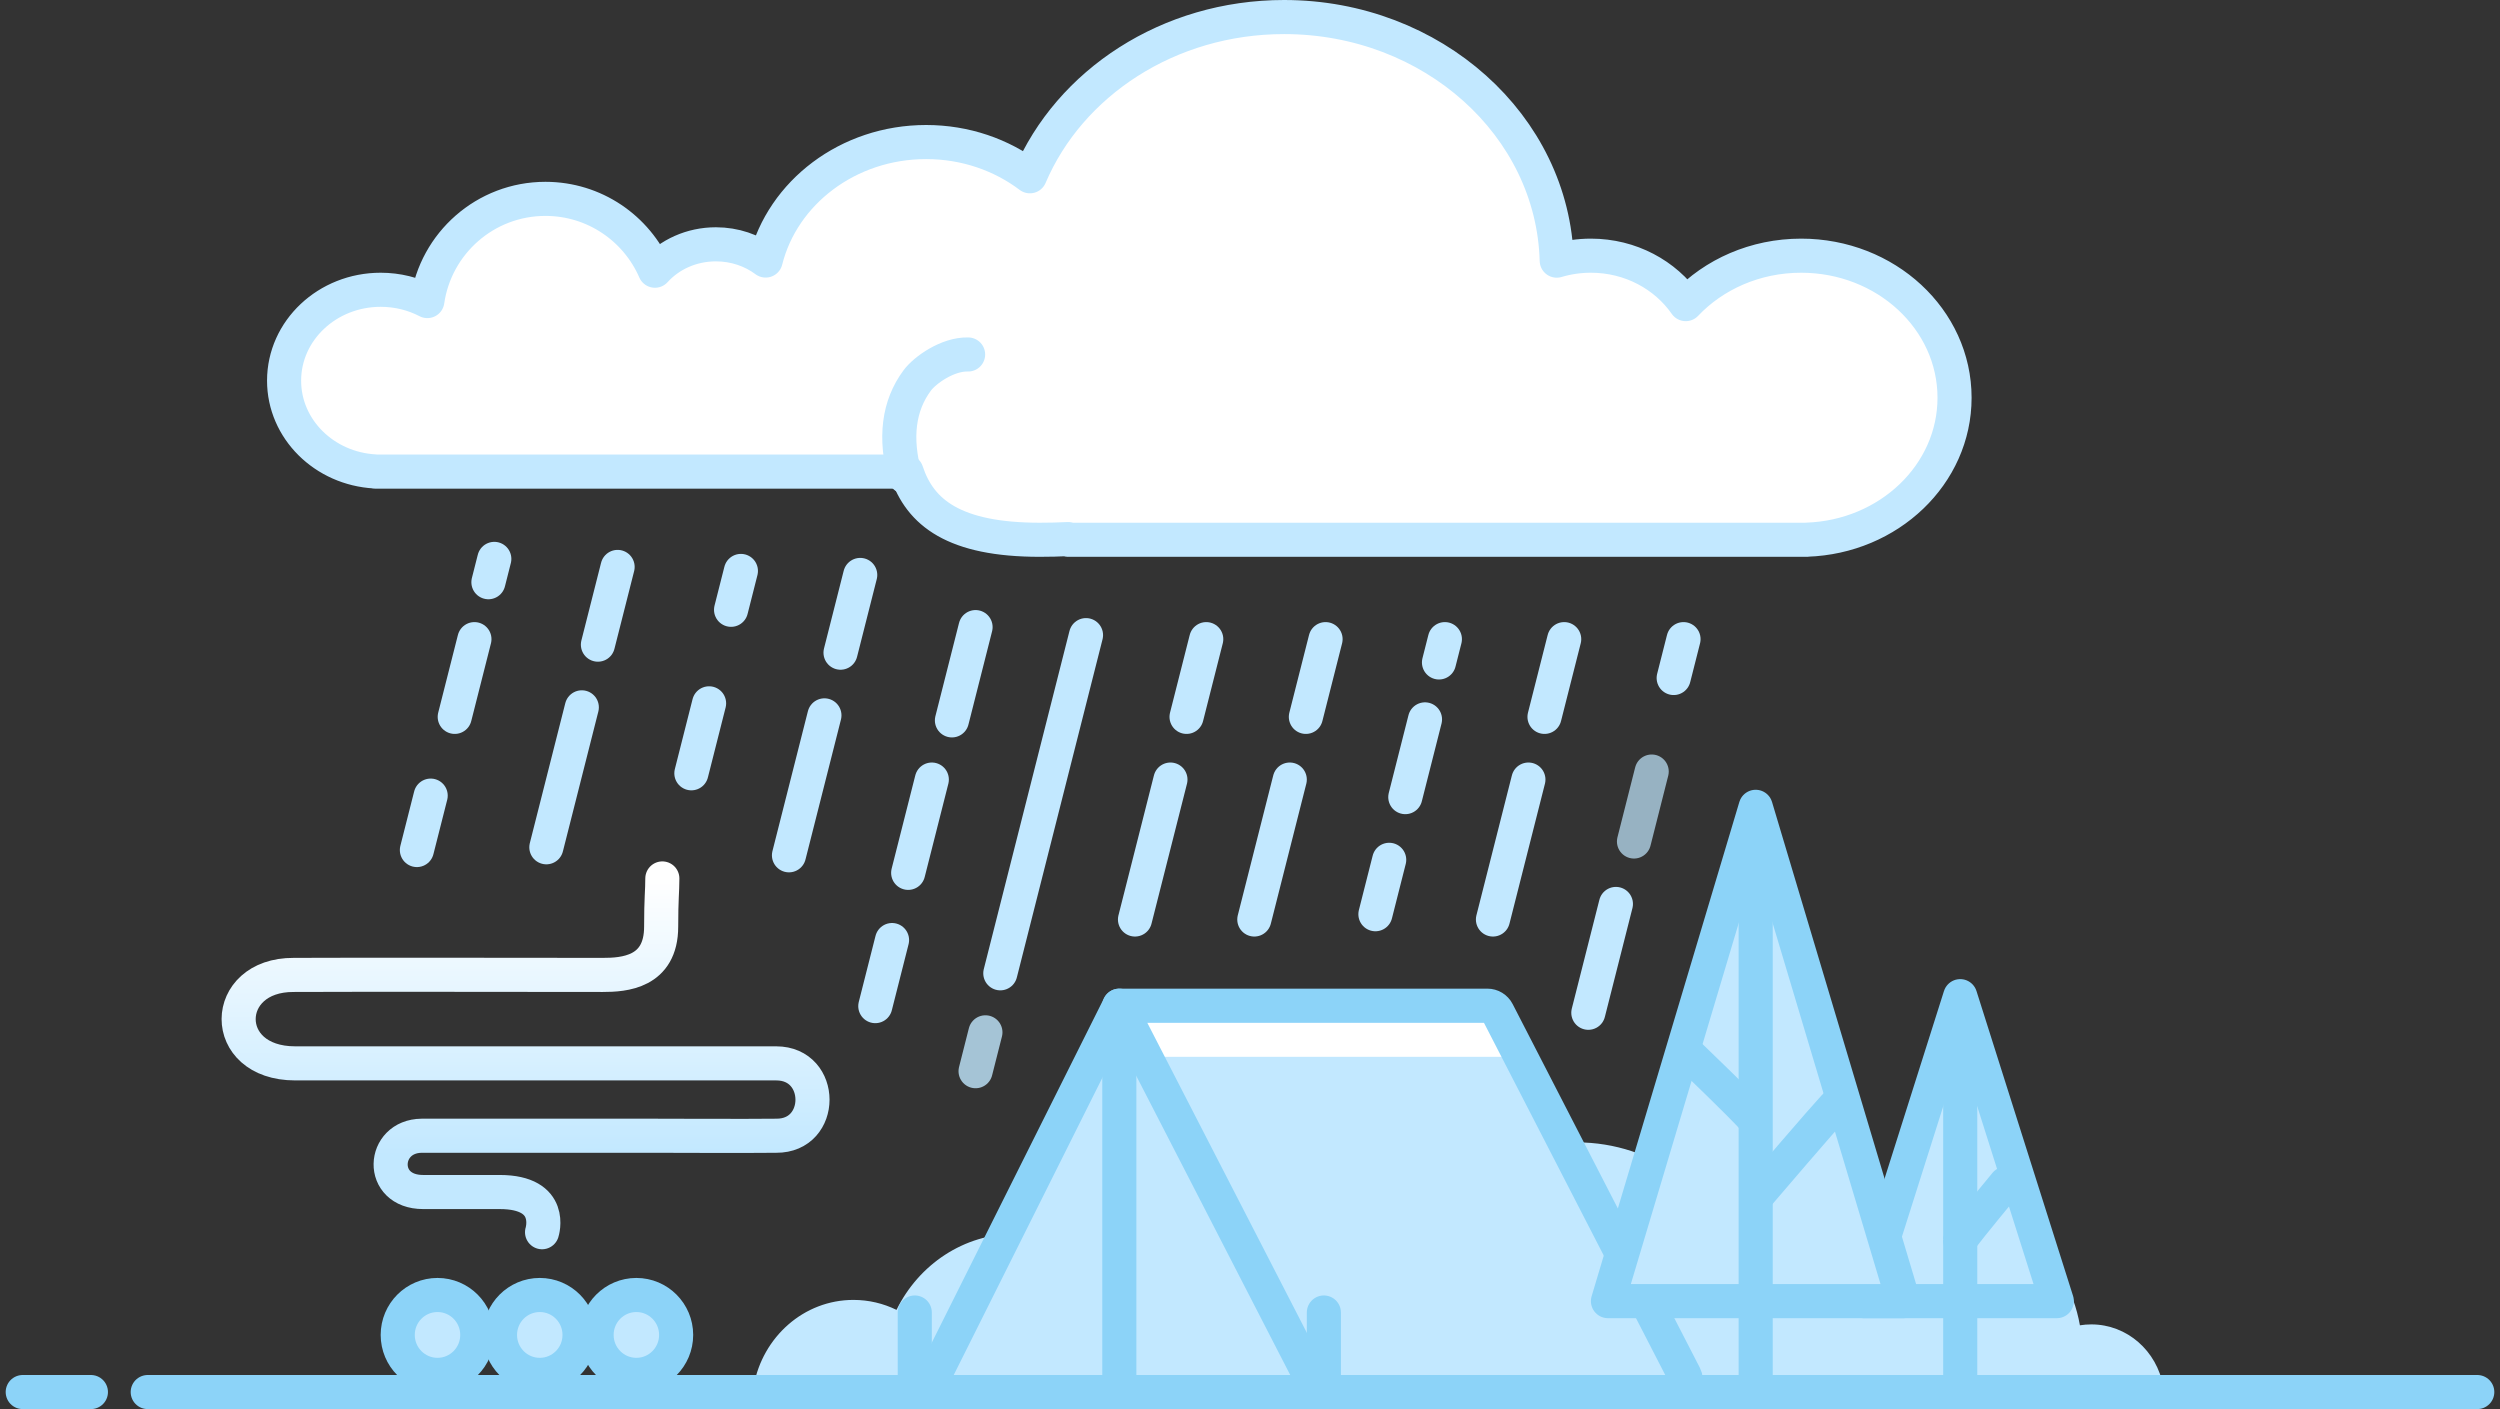 <?xml version="1.0" encoding="UTF-8"?>
<svg width="220px" height="124px" viewBox="0 0 220 124" version="1.1" xmlns="http://www.w3.org/2000/svg" xmlns:xlink="http://www.w3.org/1999/xlink">
    <rect x="0" y="0" width="220" height="124" fill="#333333" stroke="none"/>
    <!-- Generator: Sketch 59.1 (86144) - https://sketch.com -->
    <title>NoEvents</title>
    <desc>Created with Sketch.</desc>
    <defs>
        <linearGradient x1="50%" y1="0%" x2="50%" y2="78.216%" id="linearGradient-1">
            <stop stop-color="#FFFFFF" offset="0%"></stop>
            <stop stop-color="#C2E8FF" offset="100%"></stop>
        </linearGradient>
    </defs>
    <g id="Symbols" stroke="none" stroke-width="1" fill="none" fill-rule="evenodd">
        <g id="NoEvents" transform="translate(-50, -38)">
            <rect id="Rectangle-" fill-opacity="0" fill="#D8D8D8" x="0" y="0" width="300" height="200"></rect>
            <g id="Bush" transform="translate(116, 138.5)" fill="#C2E8FF">
                <g id="BushLightBlue" transform="translate(0.147, 0.028)">
                    <path d="M124.211,21.46 L41.215,21.46 C41.182,21.084 41.165,20.702 41.165,20.316 C41.165,13.411 46.58,7.814 53.259,7.814 C55.095,7.814 56.835,8.237 58.394,8.993 C61.03,3.655 66.401,0 72.599,0 C79.349,0 85.119,4.335 87.443,10.458 C88.303,10.016 89.273,9.767 90.299,9.767 C91.472,9.767 92.571,10.092 93.517,10.659 C95.882,7.279 99.731,5.079 104.076,5.079 C110.464,5.079 115.777,9.831 116.885,16.099 C117.213,16.046 117.548,16.019 117.89,16.019 C121.043,16.019 123.665,18.365 124.211,21.46 L124.211,21.46 Z" id="Bush2LightBlueShape"></path>
                    <path d="M65.597,21.442 C64.223,18.142 61.07,15.834 57.4,15.834 C56.389,15.834 55.417,16.009 54.51,16.332 C52.79,13.617 49.836,11.826 46.481,11.826 C43.272,11.826 40.43,13.465 38.683,15.983 C37.985,15.56 37.173,15.319 36.307,15.319 C35.55,15.319 34.833,15.504 34.198,15.833 C32.482,11.273 28.221,8.043 23.236,8.043 C18.66,8.043 14.693,10.766 12.746,14.742 C11.595,14.178 10.31,13.864 8.955,13.864 C4.59,13.864 0.957,17.128 0.178,21.442 L65.597,21.442 L65.597,21.442 Z" id="Bush1LightBlueShape"></path>
                </g>
            </g>
            <g id="Tent" transform="translate(52, 126.5)">
                <g id="TentLightBlue" transform="translate(80, 0)" fill="#C2E8FF">
                    <polygon id="TentBkgd" points="16.731 0.169 49.604 0.169 66.572 33.582 0.079 33.582"></polygon>
                </g>
                <g id="TentWhtie" transform="translate(98, 1)" fill="#FFFFFF">
                    <rect id="TentHighlight" x="0" y="0.5" width="33" height="3"></rect>
                </g>
                <g id="TentDarkblue" transform="translate(0, 0)" stroke="#8CD3F8" stroke-width="3">
                    <path d="M79.5,0 L96.5,34 L79.5,0 Z" id="TentOutline2" stroke-linecap="round" stroke-linejoin="round" transform="translate(88, 17) scale(-1, 1) translate(-88, -17) "></path>
                    <path d="M96.5,0 L128.89,0 C129.265,-6.88060106e-17 129.608,0.209 129.779,0.542 L146.25,32.542 C146.502,33.033 146.309,33.636 145.818,33.889 C145.677,33.962 145.52,34 145.361,34 L114.61,34 C114.235,34 113.892,33.791 113.721,33.458 L96.5,0 L96.5,0 Z" id="TentOutline1" stroke-linecap="round" stroke-linejoin="round"></path>
                    <line x1="11" y1="34" x2="216" y2="34" id="HorizonLine2" stroke-linecap="round"></line>
                    <line x1="0" y1="34" x2="6" y2="34" id="HorizonLine1" stroke-linecap="round"></line>
                    <line x1="96.5" y1="3" x2="96.5" y2="34" id="TentLine3"></line>
                    <line x1="114.5" y1="27" x2="114.5" y2="33" id="TentLine2" stroke-linecap="round" stroke-linejoin="round"></line>
                    <line x1="78.5" y1="27" x2="78.5" y2="33" id="TentLine1" stroke-linecap="round" stroke-linejoin="round"></line>
                </g>
            </g>
            <g id="Lug" transform="translate(71, 114.5)">
                <g id="LugLightBlue" transform="translate(14, 37)" fill="#C2E8FF">
                    <ellipse id="Lug3Bkgd" cx="3.5" cy="3.974" rx="3.5" ry="3.515"></ellipse>
                    <ellipse id="Lug2Bkgd" cx="12.5" cy="3.974" rx="3.5" ry="3.515"></ellipse>
                    <ellipse id="Lug1Bkgd" cx="21" cy="3.974" rx="3.5" ry="3.515"></ellipse>
                </g>
                <g id="LugDarkBlue" stroke-width="3">
                    <path d="M23.8,31.936 C23.8,31.936 22.662,28.398 27.527,28.398 C32.393,28.398 30.322,28.398 34.263,28.398 C38.203,28.398 37.91,23.477 34.39,23.445 L13.896,23.445 C13.896,23.445 5.243,23.477 3.194,23.445 C-1.066,23.477 -1.064,17.077 3.194,17.077 L45.524,17.077 C52.223,17.077 52.051,9.26 45.653,9.293 C39.255,9.26 24.722,9.293 18.453,9.293 C16.609,9.293 13.318,9.09 13.318,5.048 C13.318,2.56 13.214,1.941 13.214,0.803" id="Smoke" stroke="url(#linearGradient-1)" stroke-linecap="round" transform="translate(25.25, 16.369) scale(-1, 1) translate(-25.25, -16.369) "></path>
                    <ellipse id="Lug3" stroke="#8CD3F8" cx="17.5" cy="40.974" rx="3.5" ry="3.515"></ellipse>
                    <ellipse id="Lug2" stroke="#8CD3F8" cx="26.5" cy="40.974" rx="3.5" ry="3.515"></ellipse>
                    <ellipse id="Lug1" stroke="#8CD3F8" cx="35" cy="40.974" rx="3.5" ry="3.515"></ellipse>
                </g>
            </g>
            <g id="Cloud" transform="translate(75, 39.5)" stroke="#C2E8FF" stroke-linecap="round" stroke-width="3">
                <g id="CloudLightBlue">
                    <line x1="123.15" y1="54.744" x2="122.283" y2="58.165" id="26"></line>
                    <line x1="102.15" y1="54.744" x2="101.63" y2="56.796" id="25"></line>
                    <line x1="112.65" y1="54.744" x2="110.916" y2="61.585" id="24"></line>
                    <line x1="91.65" y1="54.744" x2="89.916" y2="61.585" id="23"></line>
                    <line x1="100.4" y1="61.805" x2="98.666" y2="68.647" id="22"></line>
                    <line x1="97.25" y1="74.163" x2="96.036" y2="78.952" id="21"></line>
                    <line x1="109.5" y1="67.101" x2="106.379" y2="79.416" id="20"></line>
                    <line x1="88.5" y1="67.101" x2="85.379" y2="79.416" id="19"></line>
                    <line x1="81.15" y1="54.744" x2="79.416" y2="61.585" id="18"></line>
                    <line x1="78" y1="67.101" x2="74.879" y2="79.416" id="17"></line>
                    <line x1="29.35" y1="48.389" x2="27.616" y2="55.23" id="16"></line>
                    <line x1="26.2" y1="60.746" x2="23.079" y2="73.061" id="15"></line>
                    <line x1="50.7" y1="49.095" x2="48.966" y2="55.936" id="14"></line>
                    <line x1="47.55" y1="61.452" x2="44.429" y2="73.767" id="13"></line>
                    <line x1="60.85" y1="53.685" x2="58.769" y2="61.894" id="12"></line>
                    <line x1="57" y1="67.101" x2="54.919" y2="75.311" id="11"></line>
                    <line x1="53.5" y1="81.224" x2="52.026" y2="87.039" id="10"></line>
                    <line x1="70.569" y1="54.391" x2="63.027" y2="84.151" id="9"></line>
                    <line x1="61.717" y1="89.345" x2="60.85" y2="92.766" id="8" opacity="0.8"></line>
                    <line x1="120.35" y1="66.395" x2="118.79" y2="72.552" id="7" opacity="0.7"></line>
                    <line x1="40.2" y1="48.742" x2="39.333" y2="52.162" id="6"></line>
                    <line x1="37.4" y1="60.393" x2="35.84" y2="66.55" id="5"></line>
                    <line x1="18.5" y1="47.682" x2="17.98" y2="49.735" id="4"></line>
                    <line x1="16.75" y1="54.744" x2="15.016" y2="61.585" id="3"></line>
                    <line x1="12.9" y1="68.514" x2="11.686" y2="73.303" id="2"></line>
                    <line x1="117.2" y1="78.047" x2="114.773" y2="87.624" id="1"></line>
                    <path d="M111.992,21.437 C112.942,21.153 113.952,21 115,21 C118.486,21 121.555,22.694 123.345,25.263 C125.819,22.65 129.452,21 133.5,21 C140.956,21 147,26.596 147,33.5 C147,40.249 141.224,45.748 134,45.992 L134,46 L69,46 L69,45.939 C68.211,45.979 67.379,46 66.5,46 C58.962,46 55.962,43.618 54.773,40 L8,40 L8,39.986 C3.538,39.743 0,36.26 0,32 C0,27.582 3.806,24 8.5,24 C9.99,24 11.39,24.361 12.607,24.994 C13.337,19.909 17.712,16 23,16 C27.315,16 31.021,18.602 32.636,22.323 C33.92,20.903 35.847,20 38,20 C39.656,20 41.179,20.534 42.377,21.427 C43.871,15.452 49.627,11 56.5,11 C59.961,11 63.138,12.129 65.631,14.012 C69.119,5.811 77.819,0 88,0 C101.05,0 111.667,9.547 111.992,21.437 Z" id="CloudOutline" fill="#FFFFFF" stroke-linejoin="round"></path>
                    <path d="M54.647,40.45 C53.71,37.026 54.067,34.201 55.72,31.975 C56.387,31.077 58.384,29.644 60.194,29.694" id="CloudLine1" stroke-linejoin="round"></path>
                </g>
            </g>
            <g id="Tree3" transform="translate(214, 125.5)">
                <g id="Tree3LightBlue" fill="#C2E8FF">
                    <path d="M10.421,4.292 L16.259,24.443 C16.567,25.504 15.956,26.614 14.895,26.921 C14.714,26.973 14.527,27 14.338,27 L2.662,27 C1.557,27 0.662,26.105 0.662,25 C0.662,24.812 0.688,24.624 0.741,24.443 L6.579,4.292 C6.886,3.231 7.996,2.621 9.057,2.928 C9.715,3.119 10.23,3.634 10.421,4.292 Z" id="Tree3LightBluebkgd"></path>
                </g>
                <g id="Tree3DarkBlue" stroke="#8CD3F8" stroke-linecap="round" stroke-width="3">
                    <polygon id="Tree3DarkBlueOutline1" stroke-linejoin="round" points="8.5 0.162 17 27 -1.8172e-12 27"></polygon>
                    <path d="M8.5,3.162 C8.5,23.628 8.5,34.074 8.5,34.5 C8.5,34.074 8.5,23.628 8.5,3.162 Z" id="Tree3DarkBlueLine2"></path>
                    <path d="M8.5,16.662 C11.167,19.893 12.5,21.559 12.5,21.662 C12.5,21.559 11.167,19.893 8.5,16.662 Z" id="Tree3DarkBlueLine1" stroke-linejoin="round" transform="translate(10.5, 19.162) scale(-1, 1) translate(-10.5, -19.162) "></path>
                </g>
            </g>
            <g id="Tree1" transform="translate(191, 108)">
                <g id="Tree1LightBlue" transform="translate(0.5, 0)" fill="#C2E8FF">
                    <path d="M12.824,0 L25.076,41.939 C25.386,42.999 24.777,44.11 23.717,44.42 C23.535,44.473 23.346,44.5 23.156,44.5 L2.492,44.5 C1.387,44.5 0.492,43.605 0.492,42.5 C0.492,42.31 0.519,42.121 0.572,41.939 L12.824,0 L12.824,0 Z" id="Tree1LightBlueBkgd"></path>
                </g>
                <g id="Tree1DarkBlue" transform="translate(0, 1)" stroke="#8CD3F8" stroke-linecap="round" stroke-width="3">
                    <polygon id="Tree1DarkBlueOutine" stroke-linejoin="round" points="13.5 0 26.5 43.5 0.5 43.5"></polygon>
                    <path d="M13.5,3 C13.5,34.199 13.5,50.199 13.5,51 C13.5,50.199 13.5,34.199 13.5,3 Z" id="Tree1DarkBlueLine3"></path>
                    <path d="M7.824,22 C11.491,25.539 13.324,27.373 13.324,27.5 C13.324,27.373 11.491,25.539 7.824,22 Z" id="Tree1DarkBlueLine2" stroke-linejoin="round"></path>
                    <path d="M13.824,34 C18.491,28.539 20.824,25.873 20.824,26 C20.824,25.873 18.491,28.539 13.824,34 Z" id="Tree1DarkBlueLine1" stroke-linejoin="round"></path>
                </g>
            </g>
        </g>
    </g>
</svg>